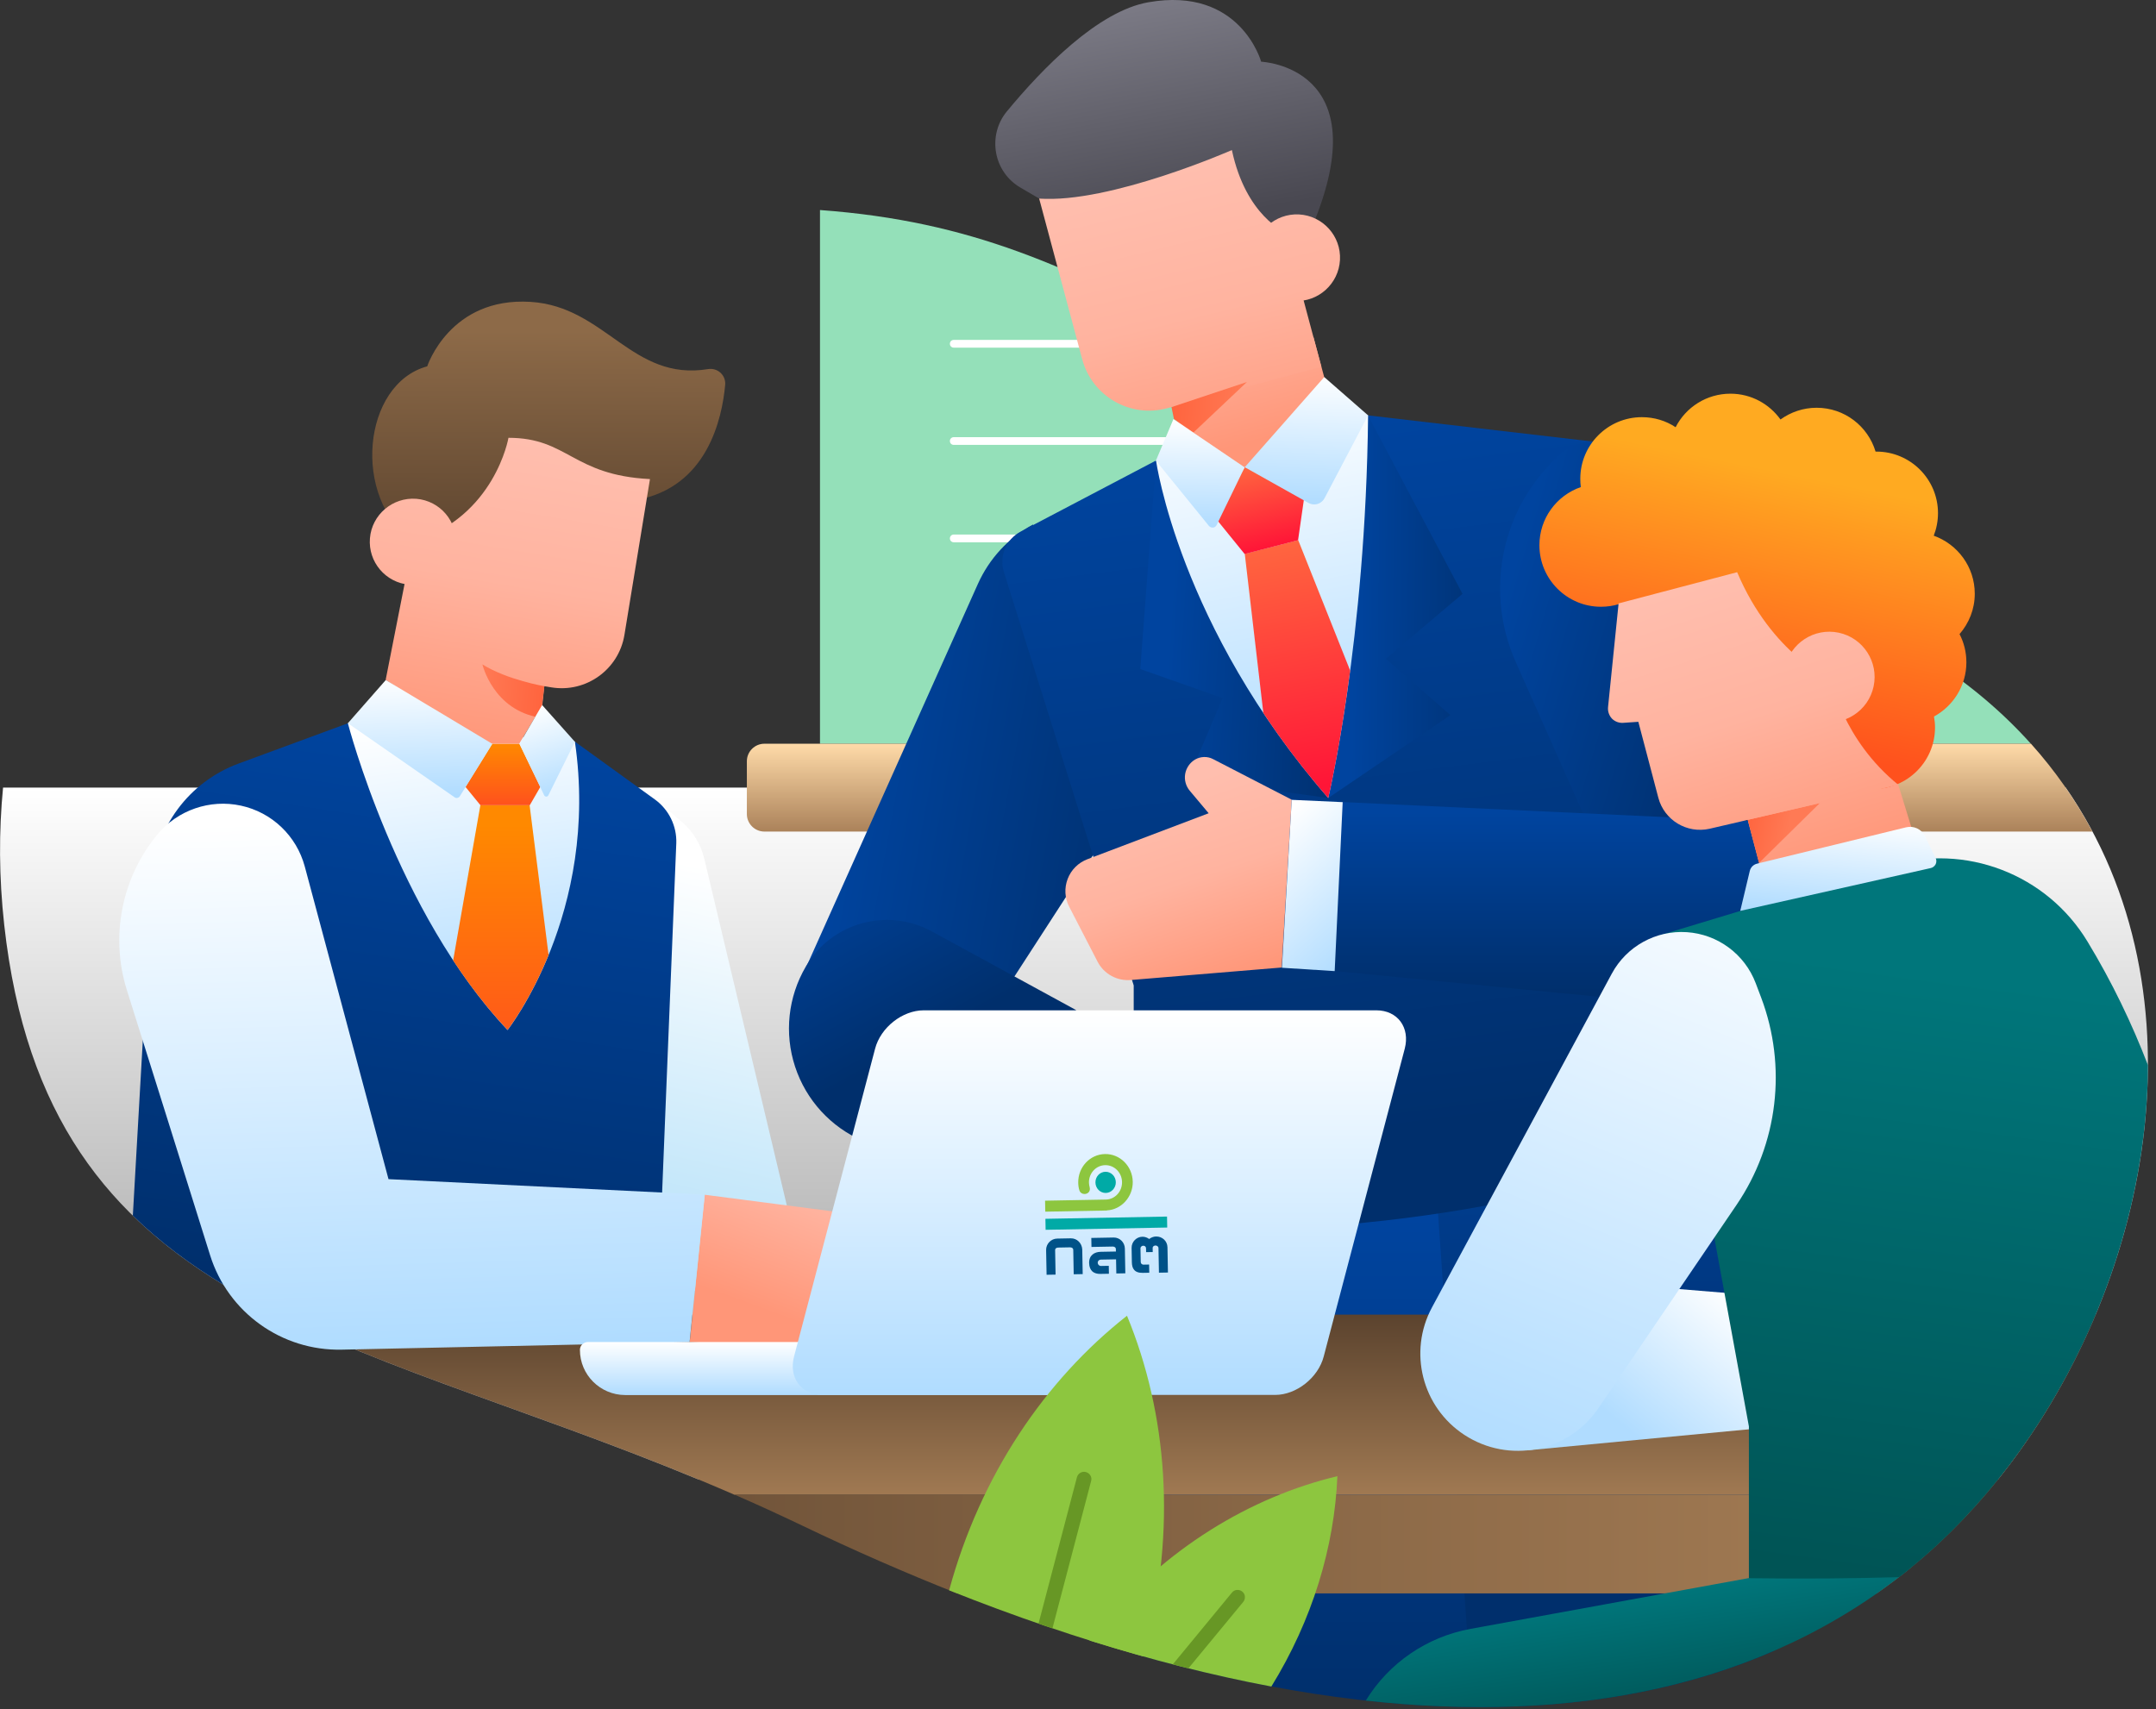 <svg width="198" height="157" viewBox="0 0 198 157" fill="none" xmlns="http://www.w3.org/2000/svg">
<rect x="0" y="0" width="198" height="157" fill="#333333" stroke="none"/>
<path fill-rule="evenodd" clip-rule="evenodd" d="M189.707 72.341C202.893 91.378 197.526 118.424 183.512 135.874H64.099C31.26 122.262 4.297 120.213 0.388 84.957C-0.098 80.562 -0.11 76.357 0.281 72.341H189.707Z" fill="url(#paint0_linear)"/>
<path fill-rule="evenodd" clip-rule="evenodd" d="M75.305 19.292C103.37 21.341 110.253 36.244 164.676 54.595C174.188 57.805 181.356 62.567 186.509 68.313H75.305V19.292Z" fill="#94E0B9"/>
<path d="M114.091 31.932H87.591C87.389 31.932 87.235 31.778 87.235 31.577C87.235 31.375 87.389 31.221 87.591 31.221H114.091C114.293 31.221 114.447 31.375 114.447 31.577C114.447 31.766 114.293 31.932 114.091 31.932Z" fill="white"/>
<path d="M114.091 40.864H87.591C87.389 40.864 87.235 40.711 87.235 40.509C87.235 40.308 87.389 40.154 87.591 40.154H114.091C114.293 40.154 114.447 40.308 114.447 40.509C114.447 40.711 114.293 40.864 114.091 40.864Z" fill="white"/>
<path d="M114.091 49.809H87.591C87.389 49.809 87.235 49.655 87.235 49.453C87.235 49.252 87.389 49.098 87.591 49.098H114.091C114.293 49.098 114.447 49.252 114.447 49.453C114.447 49.643 114.293 49.809 114.091 49.809Z" fill="white"/>
<path fill-rule="evenodd" clip-rule="evenodd" d="M186.509 68.301C188.772 70.824 190.643 73.525 192.16 76.38H70.2C69.311 76.38 68.589 75.658 68.589 74.769V69.924C68.589 69.036 69.311 68.313 70.2 68.313H186.509V68.301Z" fill="url(#paint1_linear)"/>
<path fill-rule="evenodd" clip-rule="evenodd" d="M104.116 151.89V109.184H131.908L136.647 156.795C126.21 156.878 115.205 155.065 104.116 151.89Z" fill="url(#paint2_linear)"/>
<path fill-rule="evenodd" clip-rule="evenodd" d="M162.84 151.665C154.393 155.326 145.046 156.878 135.213 156.795L131.908 109.184H162.84V151.665Z" fill="url(#paint3_linear)"/>
<path fill-rule="evenodd" clip-rule="evenodd" d="M80.02 101.27C77.45 100.962 75.187 99.446 73.919 97.195C72.652 94.944 72.522 92.219 73.576 89.862C78.599 78.643 86.453 61.11 89.806 53.635C90.848 51.313 92.613 49.394 94.852 48.186C94.864 48.174 94.864 48.174 94.864 48.174L102.316 75.563C102.316 75.563 92.163 91.236 87.519 98.403C86.133 100.547 83.634 101.72 81.099 101.412C80.755 101.365 80.4 101.317 80.02 101.27Z" fill="url(#paint4_linear)"/>
<path fill-rule="evenodd" clip-rule="evenodd" d="M93.739 48.825C92.388 49.536 91.737 51.112 92.199 52.557C94.971 61.395 104.116 90.513 104.116 90.513V112.512C121.472 114.206 144.845 110.57 158.646 104.101V90.122L146.586 40.592L125.63 38.152L106.166 42.298C106.166 42.298 97.897 46.646 93.739 48.825Z" fill="url(#paint5_linear)"/>
<path fill-rule="evenodd" clip-rule="evenodd" d="M121.981 73.3L133.2 65.683L127.276 60.506L134.313 54.547L125.63 38.163L121.981 73.3Z" fill="url(#paint6_linear)"/>
<path fill-rule="evenodd" clip-rule="evenodd" d="M106.166 42.298L104.72 61.454L112.279 64.119L109.139 71.523L121.981 73.3L106.166 42.298Z" fill="url(#paint7_linear)"/>
<path fill-rule="evenodd" clip-rule="evenodd" d="M106.166 42.298C106.166 42.298 108.251 57.521 121.981 73.3C121.981 73.3 125.428 58.954 125.641 38.152L106.166 42.298Z" fill="url(#paint8_linear)"/>
<path fill-rule="evenodd" clip-rule="evenodd" d="M120.63 30.985L107.007 34.633L109.234 42.938L114.316 42.926L122.858 39.289L120.63 30.985Z" fill="url(#paint9_linear)"/>
<path fill-rule="evenodd" clip-rule="evenodd" d="M95.433 18.238C95.433 18.238 94.686 17.799 93.715 17.231C92.53 16.544 91.713 15.371 91.476 14.02C91.239 12.67 91.594 11.284 92.471 10.229C95.717 6.296 100.835 1.013 105.467 0.207C113.913 -1.274 115.821 5.668 115.821 5.668C115.821 5.668 126.708 6.095 120.5 20.832L95.433 18.238Z" fill="url(#paint10_linear)"/>
<path fill-rule="evenodd" clip-rule="evenodd" d="M121.353 33.697C121.353 33.697 113.155 35.901 107.173 37.5C103.785 38.412 100.302 36.398 99.39 33.01L95.433 18.238C101.913 18.712 113.132 13.783 113.132 13.783C114.423 19.861 118.048 21.341 118.048 21.341L121.353 33.697Z" fill="url(#paint11_linear)"/>
<path fill-rule="evenodd" clip-rule="evenodd" d="M119.292 19.695C121.483 19.813 123.177 21.685 123.059 23.877C122.94 26.068 121.069 27.762 118.877 27.644C116.685 27.525 114.991 25.654 115.11 23.462C115.228 21.27 117.1 19.588 119.292 19.695Z" fill="url(#paint12_linear)"/>
<path fill-rule="evenodd" clip-rule="evenodd" d="M107.587 37.394L114.518 35.083L109.601 39.727L107.812 38.495L107.587 37.394Z" fill="url(#paint13_linear)"/>
<path fill-rule="evenodd" clip-rule="evenodd" d="M123.995 61.596C123.023 68.965 121.981 73.3 121.981 73.3C119.683 70.659 117.704 68.029 116.022 65.493L114.316 50.875L119.221 49.607L123.995 61.596Z" fill="url(#paint14_linear)"/>
<path fill-rule="evenodd" clip-rule="evenodd" d="M111.438 47.356L114.304 50.887L119.209 49.619L119.908 44.762L114.316 42.914L111.438 47.356Z" fill="url(#paint15_linear)"/>
<path fill-rule="evenodd" clip-rule="evenodd" d="M107.765 38.495L114.304 42.926C114.304 42.926 112.468 46.717 111.734 48.221C111.674 48.352 111.544 48.446 111.402 48.458C111.26 48.47 111.118 48.411 111.023 48.304C109.767 46.764 106.154 42.31 106.154 42.31L107.765 38.495Z" fill="url(#paint16_linear)"/>
<path fill-rule="evenodd" clip-rule="evenodd" d="M121.614 34.633L114.316 42.914C114.316 42.914 118.297 45.141 120.168 46.196C120.417 46.338 120.713 46.373 120.998 46.29C121.27 46.207 121.507 46.018 121.637 45.769C122.822 43.518 125.641 38.152 125.641 38.152L121.614 34.633Z" fill="url(#paint17_linear)"/>
<path fill-rule="evenodd" clip-rule="evenodd" d="M98.821 92.776C98.821 92.776 91.488 88.772 85.576 85.55C81.489 83.323 76.372 84.732 74.014 88.76C74.014 88.772 74.002 88.772 74.002 88.784C72.367 91.568 72.012 94.92 73.019 97.977C74.026 101.045 76.3 103.533 79.262 104.8C85.707 107.572 92.424 110.475 92.424 110.475L98.821 92.776Z" fill="url(#paint18_linear)"/>
<path fill-rule="evenodd" clip-rule="evenodd" d="M118.628 73.454C118.628 73.454 113.463 70.789 111.402 69.723C110.881 69.45 110.253 69.474 109.743 69.77C109.269 70.054 108.938 70.54 108.843 71.085C108.748 71.63 108.902 72.199 109.258 72.625C110.099 73.632 110.999 74.698 110.999 74.698C110.999 74.698 104.14 77.305 99.875 78.916C99.034 79.235 98.371 79.887 98.051 80.728C97.731 81.569 97.778 82.493 98.193 83.287C99.046 84.945 100.076 86.924 100.799 88.334C101.38 89.459 102.588 90.122 103.844 90.016C108.168 89.66 117.704 88.867 117.704 88.867L118.628 73.454Z" fill="url(#paint19_linear)"/>
<path fill-rule="evenodd" clip-rule="evenodd" d="M150.567 43.246C149.915 41.86 148.624 40.888 147.119 40.628C145.615 40.379 144.075 40.876 143.008 41.966C142.831 42.156 142.641 42.334 142.463 42.523C137.737 47.356 136.445 54.583 139.182 60.755C144.548 72.85 152.77 91.366 152.77 91.366L166.938 77.873C166.927 77.885 155.933 54.606 150.567 43.246Z" fill="url(#paint20_linear)"/>
<path fill-rule="evenodd" clip-rule="evenodd" d="M122.573 89.186L168.182 93.641L167.945 75.752L118.628 73.454L122.573 89.186Z" fill="url(#paint21_linear)"/>
<path fill-rule="evenodd" clip-rule="evenodd" d="M123.308 73.679L118.628 73.466L117.728 88.89L122.573 89.198L123.308 73.679Z" fill="url(#paint22_linear)"/>
<path fill-rule="evenodd" clip-rule="evenodd" d="M192.456 120.746C189.921 126.811 186.461 132.462 182.327 137.295H67.451C51.66 130.424 37.065 126.515 25.514 120.746H192.456Z" fill="url(#paint23_linear)"/>
<path fill-rule="evenodd" clip-rule="evenodd" d="M182.327 137.295C180.277 139.677 178.074 141.868 175.716 143.799C174.615 144.711 173.489 145.564 172.34 146.358H87.91C83.112 144.463 78.338 142.366 73.647 140.115C71.562 139.12 69.5 138.172 67.451 137.284H182.327V137.295Z" fill="url(#paint24_linear)"/>
<path fill-rule="evenodd" clip-rule="evenodd" d="M73.315 115.154L58.993 120.284L60.497 73.691C60.497 73.691 61.599 74.627 62.594 75.468C63.636 76.357 64.359 77.541 64.679 78.868C66.563 86.805 73.315 115.154 73.315 115.154Z" fill="url(#paint25_linear)"/>
<path fill-rule="evenodd" clip-rule="evenodd" d="M30.68 123.139C23.453 120.023 17.174 116.516 12.199 111.659L13.952 80.87C14.225 76.025 17.352 71.82 21.901 70.137C26.675 68.384 31.959 66.429 31.959 66.429L52.797 68.123C52.797 68.123 57.37 71.429 60.142 73.431C61.433 74.367 62.168 75.883 62.108 77.47C61.8 85.028 60.876 107.643 60.355 120.746" fill="url(#paint26_linear)"/>
<path fill-rule="evenodd" clip-rule="evenodd" d="M63.341 123.269L80.139 124.158L86.951 121.22C86.951 121.22 80.494 114.088 78.635 112.027C78.315 111.671 77.876 111.446 77.402 111.387C74.595 111.02 64.727 109.74 64.727 109.74L63.341 123.269Z" fill="url(#paint27_linear)"/>
<path fill-rule="evenodd" clip-rule="evenodd" d="M64.715 109.728L35.679 108.307C35.679 108.307 31.355 92.16 27.99 79.591C27.232 76.771 24.97 74.615 22.126 73.999C19.283 73.383 16.322 74.402 14.462 76.641C11.168 80.621 10.102 86.012 11.654 90.952C13.846 97.917 17.032 108.058 19.295 115.296C20.942 120.556 25.87 124.086 31.379 123.968C43.545 123.707 63.329 123.281 63.329 123.281L64.715 109.728Z" fill="url(#paint28_linear)"/>
<path fill-rule="evenodd" clip-rule="evenodd" d="M31.947 66.429C31.947 66.429 36.437 83.82 46.613 94.612C46.613 94.612 55.095 83.856 52.797 68.123L31.947 66.429Z" fill="url(#paint29_linear)"/>
<path fill-rule="evenodd" clip-rule="evenodd" d="M45.203 68.313H47.703L49.622 72.281L48.651 73.964H44.125L42.751 72.281L45.203 68.313Z" fill="url(#paint30_linear)"/>
<path fill-rule="evenodd" clip-rule="evenodd" d="M41.614 88.215L44.113 73.975H48.639L50.38 87.718C48.591 92.089 46.613 94.6 46.613 94.6C44.765 92.646 43.095 90.466 41.614 88.215Z" fill="url(#paint31_linear)"/>
<path fill-rule="evenodd" clip-rule="evenodd" d="M37.918 49.761C32.267 45.674 33.297 35.261 39.233 33.65C39.233 33.65 41.318 27.265 48.722 27.727C55.616 28.153 58.033 35.06 65.046 33.899C65.449 33.84 65.864 33.958 66.171 34.242C66.48 34.527 66.634 34.929 66.598 35.344C66.314 38.495 64.928 44.727 58.507 45.911L37.918 49.761Z" fill="url(#paint32_linear)"/>
<path fill-rule="evenodd" clip-rule="evenodd" d="M49.8 64.771L49.989 63.029C49.989 63.029 50.238 63.065 50.641 63.136C53.816 63.657 56.825 61.501 57.346 58.314C58.317 52.379 59.691 44.004 59.691 44.004C52.56 43.648 52.169 40.213 46.696 40.213C46.696 40.213 45.452 47.475 37.918 49.761L35.418 62.449L44.291 68.313H47.691L49.8 64.771Z" fill="url(#paint33_linear)"/>
<path fill-rule="evenodd" clip-rule="evenodd" d="M38.237 45.816C40.417 45.994 42.04 47.901 41.863 50.081C41.685 52.261 39.778 53.884 37.598 53.706C35.418 53.528 33.795 51.621 33.973 49.441C34.151 47.262 36.07 45.65 38.237 45.816Z" fill="url(#paint34_linear)"/>
<path fill-rule="evenodd" clip-rule="evenodd" d="M49.989 63.029C49.989 63.029 46.613 62.461 44.303 61.027C44.303 61.027 45.286 65.257 49.634 65.92L49.989 63.029Z" fill="url(#paint35_linear)"/>
<path fill-rule="evenodd" clip-rule="evenodd" d="M31.947 66.429L35.43 62.461L45.215 68.325C45.215 68.325 42.917 72.033 42.23 73.134C42.183 73.217 42.1 73.265 42.005 73.288C41.91 73.312 41.815 73.288 41.744 73.229C40.074 72.068 31.947 66.429 31.947 66.429Z" fill="url(#paint36_linear)"/>
<path fill-rule="evenodd" clip-rule="evenodd" d="M52.797 68.135L49.788 64.759L47.703 68.325C47.703 68.325 49.409 71.855 49.978 73.052C50.013 73.123 50.084 73.17 50.167 73.17C50.25 73.17 50.321 73.123 50.357 73.052C50.961 71.82 52.797 68.135 52.797 68.135Z" fill="url(#paint37_linear)"/>
<path fill-rule="evenodd" clip-rule="evenodd" d="M53.259 123.992C53.259 123.802 53.33 123.613 53.472 123.482C53.614 123.34 53.792 123.269 53.982 123.269C60.035 123.269 101.889 123.269 101.889 123.269V128.138H57.405C55.119 128.126 53.259 126.278 53.259 123.992Z" fill="url(#paint38_linear)"/>
<path fill-rule="evenodd" clip-rule="evenodd" d="M80.364 96.33C80.873 94.375 82.875 92.8 84.83 92.8H126.4C128.354 92.8 129.515 94.387 129.006 96.33L121.566 124.596C121.057 126.551 119.055 128.126 117.1 128.126H75.531C73.576 128.126 72.415 126.539 72.924 124.596L80.364 96.33Z" fill="url(#paint39_linear)"/>
<path fill-rule="evenodd" clip-rule="evenodd" d="M100.053 150.682C100.349 150.303 100.645 149.924 100.965 149.545C106.983 142.247 114.802 137.509 122.822 135.589C122.55 142.081 120.536 148.787 116.757 154.911C111.224 153.869 105.645 152.435 100.053 150.682Z" fill="#8DC63F"/>
<path fill-rule="evenodd" clip-rule="evenodd" d="M87.164 146.074C90.031 135.518 95.978 126.764 103.5 120.852C107.196 129.808 108.049 140.518 105.218 151.262C105.135 151.559 105.064 151.855 104.981 152.139C99.046 150.48 93.075 148.431 87.164 146.074Z" fill="#8DC63F"/>
<path fill-rule="evenodd" clip-rule="evenodd" d="M95.374 149.13L98.904 135.684C98.999 135.329 99.366 135.116 99.721 135.21C99.899 135.258 100.041 135.364 100.136 135.518C100.231 135.672 100.254 135.85 100.207 136.028L96.653 149.568C96.227 149.426 95.8 149.284 95.374 149.13Z" fill="#679725"/>
<path fill-rule="evenodd" clip-rule="evenodd" d="M107.706 152.874L113.143 146.275C113.262 146.133 113.416 146.05 113.594 146.038C113.771 146.026 113.949 146.074 114.091 146.192C114.233 146.311 114.316 146.465 114.328 146.642C114.34 146.82 114.292 146.998 114.174 147.14L109.139 153.241C108.665 153.122 108.18 152.992 107.706 152.874Z" fill="#679725"/>
<path d="M102.473 108.584C102.463 108.049 102.042 107.62 101.519 107.629C100.997 107.639 100.592 108.084 100.602 108.619C100.612 109.154 101.033 109.583 101.555 109.574C102.066 109.564 102.483 109.119 102.473 108.584Z" fill="#00AAA6"/>
<path d="M101.634 111.189L95.995 111.294L95.976 110.285L101.554 110.182C102.393 110.166 103.06 109.448 103.044 108.573C103.028 107.698 102.334 107.006 101.496 107.022C100.657 107.037 99.99 107.755 100.006 108.63C100.009 108.776 100.036 108.921 100.075 109.066L100.075 109.091C100.088 109.127 100.089 109.175 100.09 109.212C100.095 109.491 99.855 109.666 99.612 109.671C99.393 109.675 99.209 109.557 99.145 109.375L99.132 109.351C99.055 109.11 99.026 108.879 99.021 108.636C98.995 107.214 100.091 106.027 101.477 106.001C102.862 105.975 104.002 107.121 104.028 108.543C104.054 109.928 102.982 111.115 101.646 111.177L101.634 111.189Z" fill="#8DC63F"/>
<path d="M107.176 111.743L96.007 111.95L96.026 112.959L107.194 112.751L107.176 111.743Z" fill="#00AAA6"/>
<path d="M98.338 113.742L97.086 113.766C96.515 113.776 96.062 114.259 96.072 114.818L96.115 117.09L96.941 117.075L96.9 114.839C96.896 114.669 97.016 114.594 97.187 114.591L98.268 114.57C98.414 114.568 98.561 114.638 98.564 114.808L98.606 117.044L99.432 117.029L99.39 114.756C99.355 114.185 98.909 113.732 98.338 113.742Z" fill="#005288"/>
<path d="M104.912 113.596C104.366 113.606 103.912 114.064 103.923 114.623L103.947 115.948C103.952 116.215 104.006 116.47 104.155 116.637C104.304 116.817 104.561 116.921 104.95 116.914L105.545 116.903L105.531 116.15L105.009 116.159C104.887 116.161 104.764 116.067 104.761 115.921L104.738 114.669C104.735 114.523 104.867 114.423 104.989 114.421C105.134 114.418 105.246 114.514 105.248 114.659L105.255 115.012L105.863 115.001L105.856 114.624C105.853 114.502 105.961 114.415 106.107 114.4C106.252 114.398 106.388 114.492 106.391 114.638L106.433 116.899L107.259 116.883L107.216 114.562C107.205 113.991 106.735 113.562 106.164 113.573C105.921 113.577 105.704 113.678 105.536 113.803C105.376 113.685 105.156 113.591 104.912 113.596Z" fill="#005288"/>
<path d="M102.52 116.971L103.346 116.956L103.304 114.683C103.293 114.112 102.835 113.659 102.276 113.669L100.222 113.707L100.237 114.534L102.182 114.498C102.328 114.495 102.475 114.565 102.478 114.735L102.482 114.954L101.085 114.98C100.513 114.991 100.008 115.292 100.022 116.009C100.028 116.373 100.143 116.627 100.328 116.793C100.513 116.948 100.77 117.016 101.049 117.011L101.839 116.996L101.826 116.267L101.109 116.28C100.939 116.283 100.814 116.14 100.812 115.994C100.808 115.824 100.928 115.7 101.098 115.697L102.495 115.671L102.52 116.971Z" fill="#005288"/>
<path fill-rule="evenodd" clip-rule="evenodd" d="M140.212 133.22L167.519 130.626V119.502L142.132 117.405L140.212 133.22Z" fill="url(#paint40_linear)"/>
<path fill-rule="evenodd" clip-rule="evenodd" d="M175.503 143.989C161.785 155.16 144.217 158.276 125.428 156.202C127.537 152.755 131.031 150.35 135.047 149.616C144.643 147.862 160.612 144.948 160.612 144.948L175.503 143.989Z" fill="url(#paint41_linear)"/>
<path fill-rule="evenodd" clip-rule="evenodd" d="M174.402 144.865C170.279 144.984 165.695 145.031 160.613 144.96V131.017L152.355 85.929C152.355 85.929 164.285 82.316 173.561 79.52C180.491 77.423 187.966 80.29 191.71 86.486C193.972 90.217 195.785 94.008 197.254 97.823C197.23 115.249 188.535 133.256 175.717 143.823C175.279 144.166 174.84 144.522 174.402 144.865Z" fill="url(#paint42_linear)"/>
<path fill-rule="evenodd" clip-rule="evenodd" d="M159.534 71.63L173.098 68.052L176.001 77.518L162.057 81.202L159.534 71.63Z" fill="url(#paint43_linear)"/>
<path fill-rule="evenodd" clip-rule="evenodd" d="M160.506 75.302L167.128 73.762L161.548 79.259L160.506 75.302Z" fill="url(#paint44_linear)"/>
<path fill-rule="evenodd" clip-rule="evenodd" d="M166.453 67.59C166.832 70.35 169.189 72.471 172.056 72.471C175.172 72.471 177.707 69.936 177.707 66.82C177.707 66.477 177.671 66.145 177.612 65.813C179.377 64.854 180.586 62.982 180.586 60.838C180.586 59.902 180.36 59.013 179.958 58.243C180.822 57.248 181.356 55.957 181.356 54.535C181.356 52.071 179.78 49.986 177.588 49.205C177.837 48.565 177.979 47.866 177.979 47.131C177.979 44.016 175.444 41.48 172.329 41.48H172.246C171.547 39.147 169.391 37.453 166.832 37.453C165.6 37.453 164.451 37.855 163.515 38.531C162.484 37.097 160.814 36.161 158.918 36.161C156.727 36.161 154.819 37.405 153.883 39.242C152.995 38.649 151.929 38.318 150.78 38.318C147.664 38.318 145.129 40.853 145.129 43.968C145.129 44.229 145.141 44.49 145.176 44.738C142.961 45.508 141.374 47.605 141.374 50.081C141.374 53.197 143.909 55.732 147.024 55.732C147.605 55.732 148.162 55.649 148.695 55.483L166.453 67.59Z" fill="url(#paint45_linear)"/>
<path fill-rule="evenodd" clip-rule="evenodd" d="M152.296 73.277C152.841 75.338 154.926 76.594 157.011 76.12C163.065 74.71 174.342 72.092 174.342 72.092C169.213 67.934 168.182 62.449 168.182 62.449C168.182 62.449 162.733 60.127 159.534 52.557L148.647 55.424C148.647 55.424 147.984 61.916 147.676 64.96C147.64 65.34 147.771 65.719 148.031 66.003C148.304 66.275 148.671 66.418 149.062 66.394C149.773 66.346 150.46 66.299 150.46 66.299C150.46 66.299 151.479 70.185 152.296 73.277Z" fill="url(#paint46_linear)"/>
<path fill-rule="evenodd" clip-rule="evenodd" d="M168.858 58.113C166.619 57.639 164.403 59.073 163.929 61.324C163.456 63.574 164.889 65.778 167.14 66.252C169.379 66.725 171.594 65.292 172.068 63.041C172.542 60.802 171.108 58.587 168.858 58.113Z" fill="url(#paint47_linear)"/>
<path fill-rule="evenodd" clip-rule="evenodd" d="M146.799 129.334C144.051 133.386 138.566 134.476 134.467 131.787C130.593 129.24 129.314 124.169 131.505 120.094C135.758 112.204 142.689 99.339 148.02 89.435C149.37 86.924 152.071 85.431 154.914 85.621C157.757 85.81 160.233 87.647 161.24 90.312C161.406 90.75 161.572 91.189 161.738 91.627C164.131 97.965 163.29 105.073 159.475 110.676C155.542 116.457 150.484 123.897 146.799 129.334Z" fill="url(#paint48_linear)"/>
<path fill-rule="evenodd" clip-rule="evenodd" d="M177.316 79.733C177.517 79.686 177.671 79.555 177.766 79.378C177.849 79.2 177.849 78.987 177.766 78.809C177.482 78.24 177.091 77.447 176.783 76.795C176.463 76.155 175.752 75.824 175.053 75.99C171.926 76.76 163.55 78.797 161.359 79.33C161.027 79.413 160.778 79.662 160.695 79.994C160.423 81.131 159.819 83.666 159.819 83.666C159.819 83.666 173.774 80.527 177.316 79.733Z" fill="url(#paint49_linear)"/>
<defs>
<linearGradient id="paint0_linear" x1="98.629" y1="72.341" x2="98.629" y2="123.264" gradientUnits="userSpaceOnUse">
<stop stop-color="white"/>
<stop offset="1" stop-color="#AAAAAA"/>
</linearGradient>
<linearGradient id="paint1_linear" x1="130.377" y1="68.303" x2="130.377" y2="76.378" gradientUnits="userSpaceOnUse">
<stop stop-color="#FFDBA9"/>
<stop offset="1" stop-color="#AB825A"/>
</linearGradient>
<linearGradient id="paint2_linear" x1="120.381" y1="111.894" x2="120.381" y2="156.416" gradientUnits="userSpaceOnUse">
<stop stop-color="#00449F"/>
<stop offset="1" stop-color="#002F6C"/>
</linearGradient>
<linearGradient id="paint3_linear" x1="146.986" y1="92.713" x2="148.07" y2="138.705" gradientUnits="userSpaceOnUse">
<stop stop-color="#00449F"/>
<stop offset="1" stop-color="#002F6C"/>
</linearGradient>
<linearGradient id="paint4_linear" x1="78.289" y1="66.862" x2="108.023" y2="72.306" gradientUnits="userSpaceOnUse">
<stop stop-color="#00449F"/>
<stop offset="1" stop-color="#002F6C"/>
</linearGradient>
<linearGradient id="paint5_linear" x1="121.331" y1="39.116" x2="129.471" y2="103.666" gradientUnits="userSpaceOnUse">
<stop stop-color="#00449F"/>
<stop offset="1" stop-color="#002F6C"/>
</linearGradient>
<linearGradient id="paint6_linear" x1="124.23" y1="55.906" x2="138.311" y2="56.052" gradientUnits="userSpaceOnUse">
<stop stop-color="#00449F"/>
<stop offset="1" stop-color="#002F6C"/>
</linearGradient>
<linearGradient id="paint7_linear" x1="107.485" y1="56.786" x2="124.71" y2="57.848" gradientUnits="userSpaceOnUse">
<stop stop-color="#00449F"/>
<stop offset="1" stop-color="#002F6C"/>
</linearGradient>
<linearGradient id="paint8_linear" x1="115.855" y1="36.586" x2="122.493" y2="70.766" gradientUnits="userSpaceOnUse">
<stop stop-color="white"/>
<stop offset="1" stop-color="#B0DCFF"/>
</linearGradient>
<linearGradient id="paint9_linear" x1="110.728" y1="20.219" x2="115.954" y2="40.366" gradientUnits="userSpaceOnUse">
<stop stop-color="#FFBEAE"/>
<stop offset="0.46" stop-color="#FFB39F"/>
<stop offset="1" stop-color="#FF9678"/>
</linearGradient>
<linearGradient id="paint10_linear" x1="104.667" y1="0.443" x2="108.307" y2="20.539" gradientUnits="userSpaceOnUse">
<stop stop-color="#7B7A85"/>
<stop offset="1" stop-color="#494851"/>
</linearGradient>
<linearGradient id="paint11_linear" x1="105.979" y1="16.06" x2="112.895" y2="44.379" gradientUnits="userSpaceOnUse">
<stop stop-color="#FFBEAE"/>
<stop offset="0.46" stop-color="#FFB39F"/>
<stop offset="1" stop-color="#FF9678"/>
</linearGradient>
<linearGradient id="paint12_linear" x1="116.597" y1="13.467" x2="123.512" y2="41.786" gradientUnits="userSpaceOnUse">
<stop stop-color="#FFBEAE"/>
<stop offset="0.46" stop-color="#FFB39F"/>
<stop offset="1" stop-color="#FF9678"/>
</linearGradient>
<linearGradient id="paint13_linear" x1="107.814" y1="37.184" x2="114.408" y2="37.527" gradientUnits="userSpaceOnUse">
<stop stop-color="#FF653F"/>
<stop offset="1" stop-color="#FF7A55"/>
</linearGradient>
<linearGradient id="paint14_linear" x1="117.709" y1="50.033" x2="121.463" y2="72.133" gradientUnits="userSpaceOnUse">
<stop stop-color="#FF653F"/>
<stop offset="1" stop-color="#FF1537"/>
</linearGradient>
<linearGradient id="paint15_linear" x1="114.894" y1="42.78" x2="116.687" y2="50.273" gradientUnits="userSpaceOnUse">
<stop stop-color="#FF653F"/>
<stop offset="1" stop-color="#FF1537"/>
</linearGradient>
<linearGradient id="paint16_linear" x1="110.362" y1="38.54" x2="110.172" y2="48.403" gradientUnits="userSpaceOnUse">
<stop stop-color="white"/>
<stop offset="1" stop-color="#B0DCFF"/>
</linearGradient>
<linearGradient id="paint17_linear" x1="120.202" y1="34.132" x2="119.768" y2="46.274" gradientUnits="userSpaceOnUse">
<stop stop-color="white"/>
<stop offset="1" stop-color="#B0DCFF"/>
</linearGradient>
<linearGradient id="paint18_linear" x1="79.925" y1="76.248" x2="89.228" y2="93.232" gradientUnits="userSpaceOnUse">
<stop stop-color="#00449F"/>
<stop offset="1" stop-color="#002F6C"/>
</linearGradient>
<linearGradient id="paint19_linear" x1="106.46" y1="72.656" x2="112.462" y2="90.366" gradientUnits="userSpaceOnUse">
<stop stop-color="#FFBEAE"/>
<stop offset="0.46" stop-color="#FFB39F"/>
<stop offset="1" stop-color="#FF9678"/>
</linearGradient>
<linearGradient id="paint20_linear" x1="139.548" y1="50.279" x2="162.303" y2="57.03" gradientUnits="userSpaceOnUse">
<stop stop-color="#00449F"/>
<stop offset="1" stop-color="#002F6C"/>
</linearGradient>
<linearGradient id="paint21_linear" x1="143.399" y1="74.612" x2="143.399" y2="91.223" gradientUnits="userSpaceOnUse">
<stop stop-color="#00449F"/>
<stop offset="1" stop-color="#002F6C"/>
</linearGradient>
<linearGradient id="paint22_linear" x1="118.675" y1="74.313" x2="128.168" y2="84.809" gradientUnits="userSpaceOnUse">
<stop stop-color="white"/>
<stop offset="1" stop-color="#B0DCFF"/>
</linearGradient>
<linearGradient id="paint23_linear" x1="108.986" y1="120.751" x2="108.986" y2="137.301" gradientUnits="userSpaceOnUse">
<stop stop-color="#5B432E"/>
<stop offset="1" stop-color="#A07952"/>
</linearGradient>
<linearGradient id="paint24_linear" x1="166.404" y1="141.846" x2="18.771" y2="141.846" gradientUnits="userSpaceOnUse">
<stop stop-color="#A07952"/>
<stop offset="1" stop-color="#5B432E"/>
</linearGradient>
<linearGradient id="paint25_linear" x1="70.003" y1="80.888" x2="59.563" y2="126.535" gradientUnits="userSpaceOnUse">
<stop stop-color="white"/>
<stop offset="1" stop-color="#A2D9F7"/>
</linearGradient>
<linearGradient id="paint26_linear" x1="42.189" y1="67.374" x2="34.292" y2="119.443" gradientUnits="userSpaceOnUse">
<stop stop-color="#00449F"/>
<stop offset="1" stop-color="#002F6C"/>
</linearGradient>
<linearGradient id="paint27_linear" x1="80.284" y1="103.396" x2="73.574" y2="121.602" gradientUnits="userSpaceOnUse">
<stop stop-color="#FFBEAE"/>
<stop offset="0.46" stop-color="#FFB39F"/>
<stop offset="1" stop-color="#FF9678"/>
</linearGradient>
<linearGradient id="paint28_linear" x1="37.153" y1="75.219" x2="38.61" y2="123.709" gradientUnits="userSpaceOnUse">
<stop stop-color="white"/>
<stop offset="1" stop-color="#B0DCFF"/>
</linearGradient>
<linearGradient id="paint29_linear" x1="42.227" y1="65.676" x2="46.097" y2="93.731" gradientUnits="userSpaceOnUse">
<stop stop-color="white"/>
<stop offset="1" stop-color="#B0DCFF"/>
</linearGradient>
<linearGradient id="paint30_linear" x1="46.175" y1="68.27" x2="46.175" y2="74.01" gradientUnits="userSpaceOnUse">
<stop stop-color="#FF8900"/>
<stop offset="1" stop-color="#FF511D"/>
</linearGradient>
<linearGradient id="paint31_linear" x1="45.998" y1="75.734" x2="45.998" y2="98.403" gradientUnits="userSpaceOnUse">
<stop stop-color="#FF8900"/>
<stop offset="1" stop-color="#FF511D"/>
</linearGradient>
<linearGradient id="paint32_linear" x1="48.533" y1="30.383" x2="48.474" y2="51.121" gradientUnits="userSpaceOnUse">
<stop stop-color="#8D6A48"/>
<stop offset="1" stop-color="#5B432E"/>
</linearGradient>
<linearGradient id="paint33_linear" x1="49.701" y1="40.613" x2="44.94" y2="68.999" gradientUnits="userSpaceOnUse">
<stop stop-color="#FFBEAE"/>
<stop offset="0.46" stop-color="#FFB39F"/>
<stop offset="1" stop-color="#FF9678"/>
</linearGradient>
<linearGradient id="paint34_linear" x1="39.733" y1="38.942" x2="34.973" y2="67.328" gradientUnits="userSpaceOnUse">
<stop stop-color="#FFBEAE"/>
<stop offset="0.46" stop-color="#FFB39F"/>
<stop offset="1" stop-color="#FF9678"/>
</linearGradient>
<linearGradient id="paint35_linear" x1="44.09" y1="63.245" x2="49.67" y2="63.7" gradientUnits="userSpaceOnUse">
<stop stop-color="#FF7A55"/>
<stop offset="1" stop-color="#FF653F"/>
</linearGradient>
<linearGradient id="paint36_linear" x1="38.245" y1="62.088" x2="38.614" y2="73.145" gradientUnits="userSpaceOnUse">
<stop stop-color="white"/>
<stop offset="1" stop-color="#B0DCFF"/>
</linearGradient>
<linearGradient id="paint37_linear" x1="49.791" y1="64.7" x2="52.196" y2="72.946" gradientUnits="userSpaceOnUse">
<stop stop-color="white"/>
<stop offset="1" stop-color="#B0DCFF"/>
</linearGradient>
<linearGradient id="paint38_linear" x1="77.581" y1="123.264" x2="77.581" y2="128.128" gradientUnits="userSpaceOnUse">
<stop stop-color="white"/>
<stop offset="1" stop-color="#B0DCFF"/>
</linearGradient>
<linearGradient id="paint39_linear" x1="100.962" y1="92.797" x2="100.962" y2="128.129" gradientUnits="userSpaceOnUse">
<stop stop-color="white"/>
<stop offset="1" stop-color="#B0DCFF"/>
</linearGradient>
<linearGradient id="paint40_linear" x1="158.905" y1="118.718" x2="148.927" y2="130.86" gradientUnits="userSpaceOnUse">
<stop stop-color="white"/>
<stop offset="1" stop-color="#B0DCFF"/>
</linearGradient>
<linearGradient id="paint41_linear" x1="149.905" y1="146.46" x2="151.717" y2="158.149" gradientUnits="userSpaceOnUse">
<stop stop-color="#00767B"/>
<stop offset="1" stop-color="#005455"/>
</linearGradient>
<linearGradient id="paint42_linear" x1="175.409" y1="89.143" x2="168.003" y2="144.079" gradientUnits="userSpaceOnUse">
<stop stop-color="#00767B"/>
<stop offset="1" stop-color="#005455"/>
</linearGradient>
<linearGradient id="paint43_linear" x1="160.511" y1="52.118" x2="168.965" y2="79.552" gradientUnits="userSpaceOnUse">
<stop stop-color="#FFBEAE"/>
<stop offset="0.46" stop-color="#FFB39F"/>
<stop offset="1" stop-color="#FF9678"/>
</linearGradient>
<linearGradient id="paint44_linear" x1="164.202" y1="76.485" x2="160.358" y2="75.672" gradientUnits="userSpaceOnUse">
<stop stop-color="#FF7A55"/>
<stop offset="1" stop-color="#FF653F"/>
</linearGradient>
<linearGradient id="paint45_linear" x1="163.465" y1="43.313" x2="158.571" y2="67.316" gradientUnits="userSpaceOnUse">
<stop stop-color="#FFAA21"/>
<stop offset="1" stop-color="#FF511D"/>
</linearGradient>
<linearGradient id="paint46_linear" x1="156.17" y1="53.463" x2="164.846" y2="80.823" gradientUnits="userSpaceOnUse">
<stop stop-color="#FFBEAE"/>
<stop offset="0.46" stop-color="#FFB39F"/>
<stop offset="1" stop-color="#FF9678"/>
</linearGradient>
<linearGradient id="paint47_linear" x1="164.407" y1="50.85" x2="173.084" y2="78.21" gradientUnits="userSpaceOnUse">
<stop stop-color="#FFBEAE"/>
<stop offset="0.46" stop-color="#FFB39F"/>
<stop offset="1" stop-color="#FF9678"/>
</linearGradient>
<linearGradient id="paint48_linear" x1="154.894" y1="75.562" x2="131.424" y2="132.292" gradientUnits="userSpaceOnUse">
<stop stop-color="white"/>
<stop offset="1" stop-color="#B0DCFF"/>
</linearGradient>
<linearGradient id="paint49_linear" x1="169.654" y1="74.776" x2="168.761" y2="84.177" gradientUnits="userSpaceOnUse">
<stop stop-color="white"/>
<stop offset="1" stop-color="#B0DCFF"/>
</linearGradient>
</defs>
</svg>
